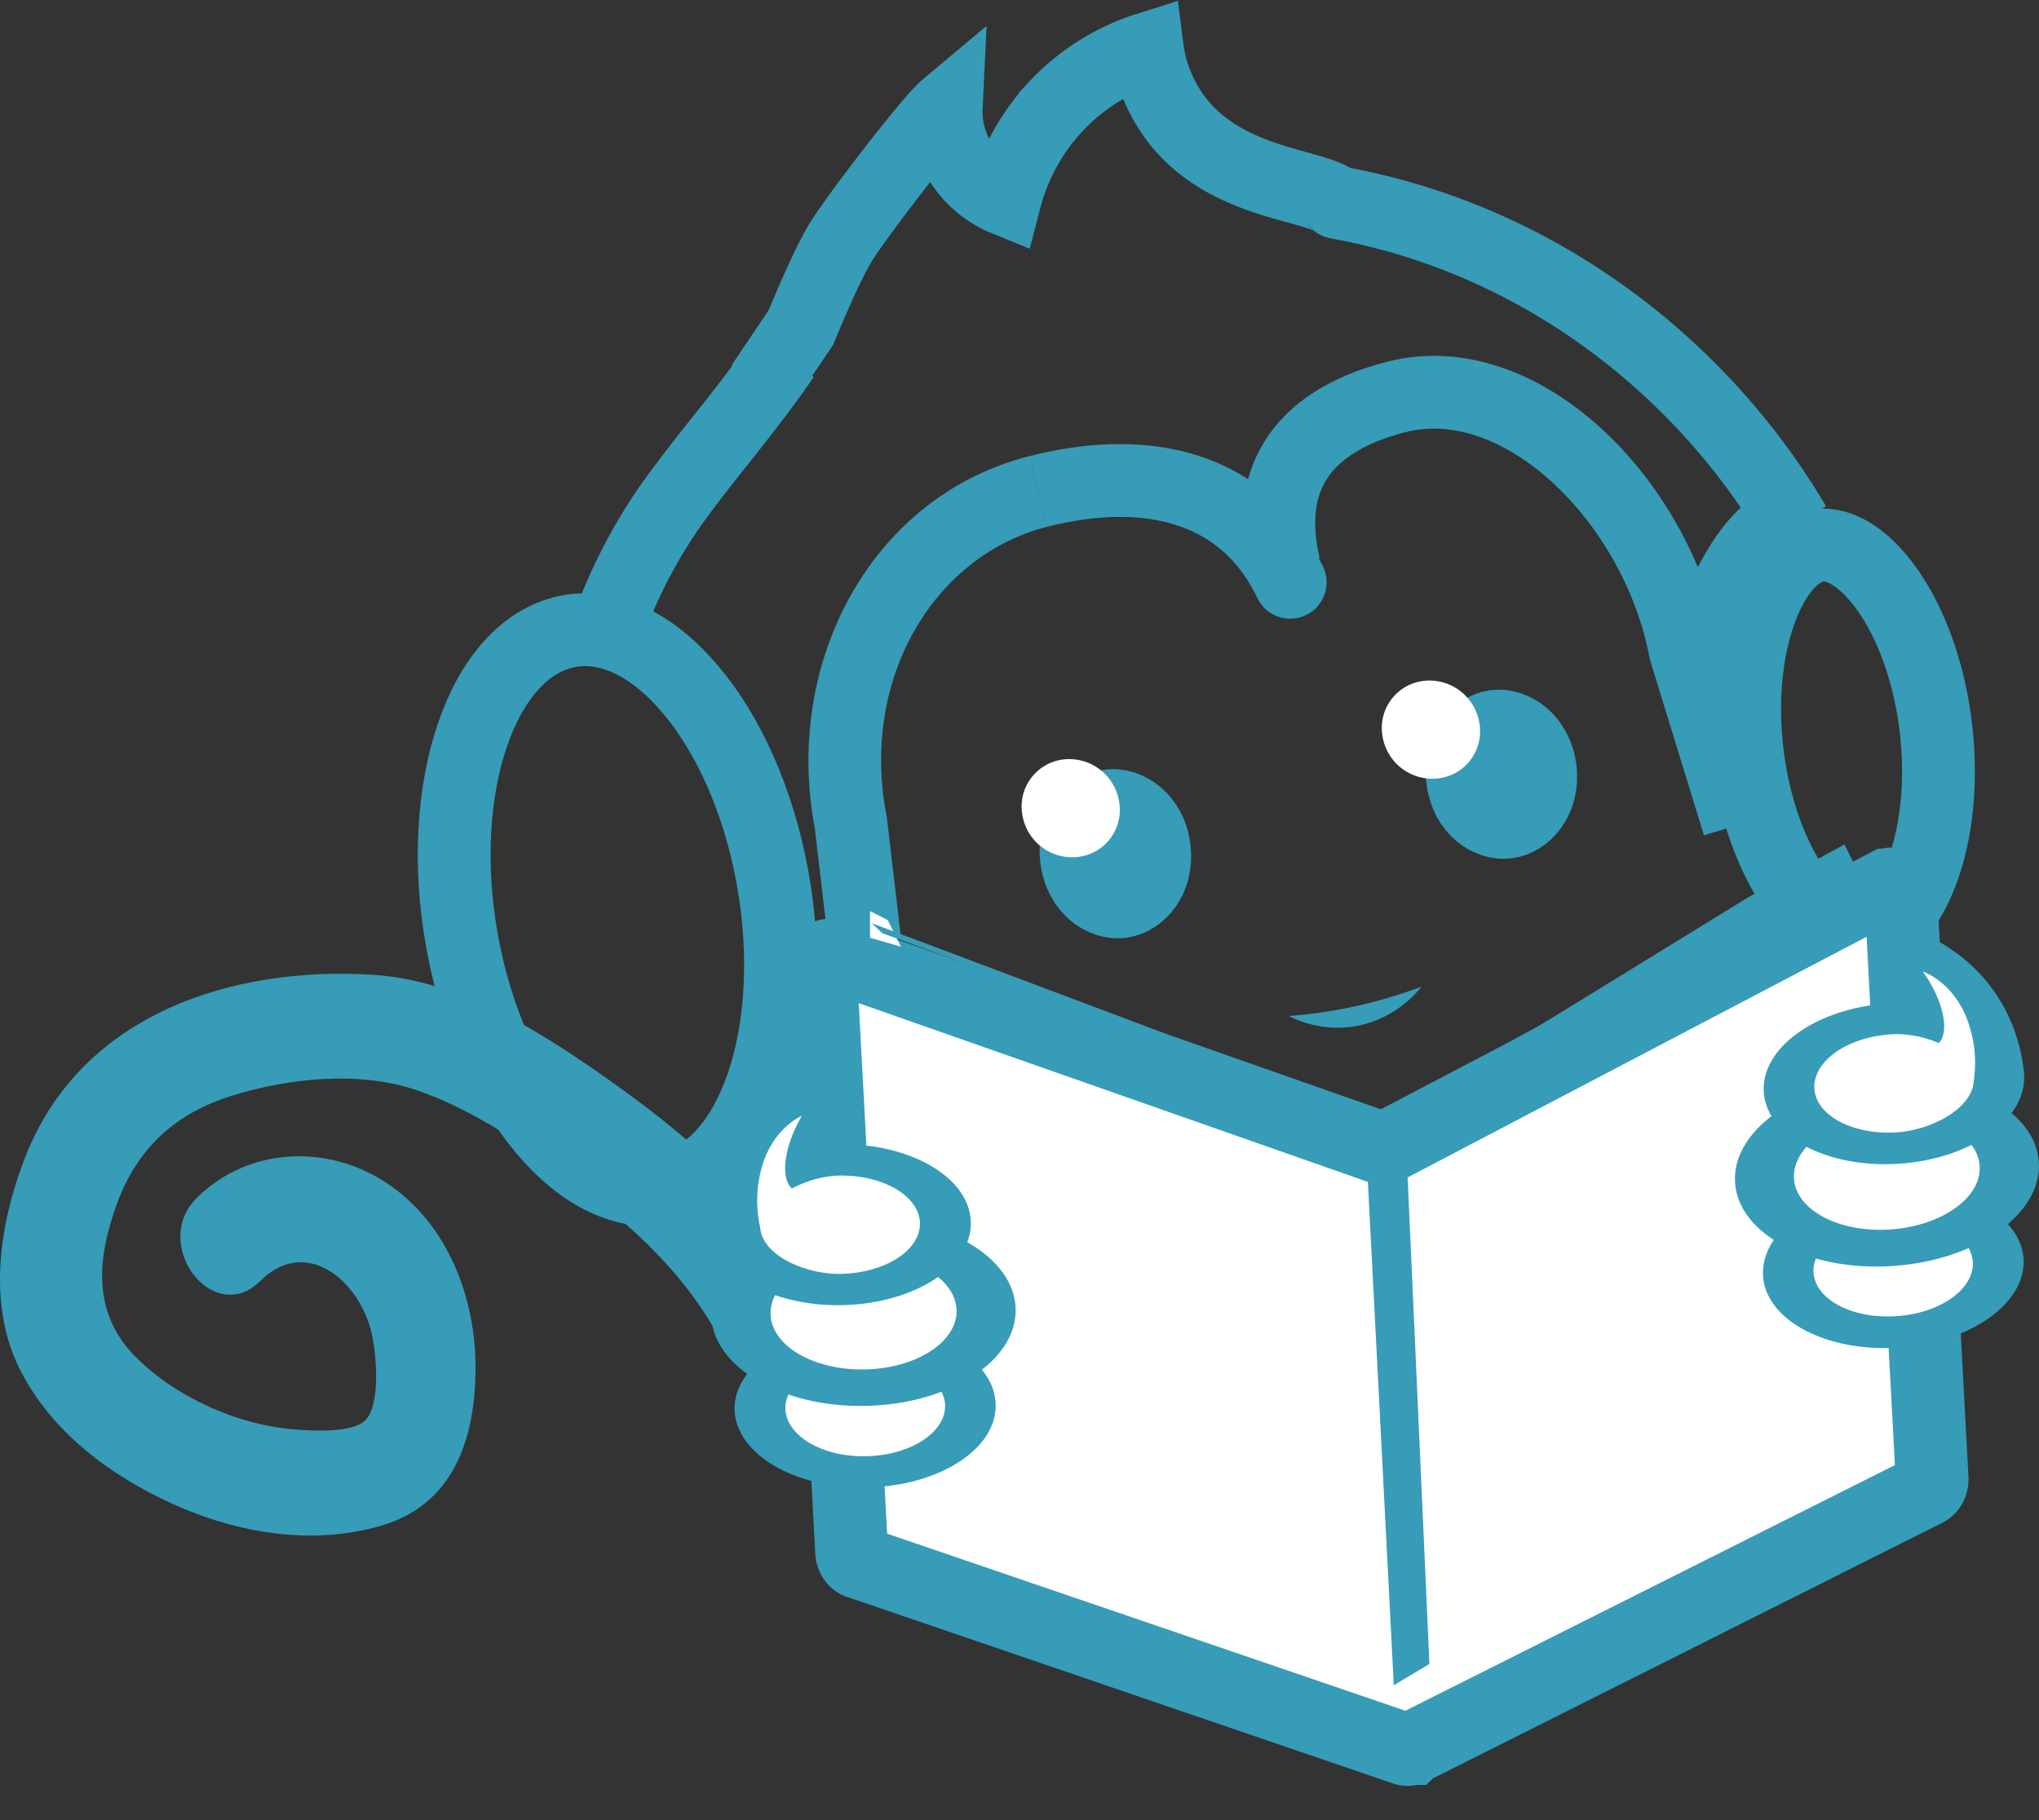 <svg width="28" height="25" fill="none" xmlns="http://www.w3.org/2000/svg"><rect width="100%" height="100%" fill="#333333" stroke="none"/><path d="M9.778 18.2c-.454-.758-1.068-1.326-1.753-1.85-.709-.543-1.483-1.102-2.325-1.383-.782-.26-1.744-.157-2.518.084-.749.232-1.286.7-1.57 1.467-.284.77-.352 1.526.266 2.135.565.557 1.402.92 2.168.981.23.018.829.059.991-.148.188-.238.13-.895.07-1.158-.166-.742-.905-1.357-1.533-.733-.645.641-1.514-.504-.873-1.14.705-.701 1.8-.747 2.615-.202.818.548 1.213 1.543 1.214 2.526 0 1.004-.312 1.89-1.298 2.178-.945.276-1.975.103-2.87-.304-.845-.386-1.665-.986-2.098-1.862-.445-.903-.266-2.008.085-2.904.774-1.975 2.865-2.619 4.772-2.498 1.186.076 2.279.763 3.244 1.446.947.67 1.88 1.44 2.492 2.465.474.788-.603 1.696-1.079.9z" fill="#369CB7"/><path d="M25.581 12.848h-.002c-.241.02-.58-.132-.92-.614-.328-.466-.589-1.16-.673-1.967-.084-.81.029-1.53.253-2.039.23-.522.523-.72.76-.74.241-.02.58.133.92.614.328.466.589 1.158.673 1.966.084.809-.029 1.531-.253 2.04-.23.524-.524.72-.758.74z" stroke="#369CB7"/><path d="M18.446 2.288a.5.5 0 10-.176.985l.176-.985zM10.352 4.61c-.506.734-.91 1.179-1.358 1.782a7.627 7.627 0 00-1.138 2.115l.942.333a6.631 6.631 0 01.998-1.852c.368-.495.879-1.084 1.379-1.81l-.823-.568zm14.724 2.344c-1.369-2.32-3.747-4.151-6.63-4.665l-.176.985c2.572.458 4.71 2.097 5.945 4.188l.86-.508z" fill="#369CB7"/><path d="M18.409 2.893c-.027-.44-1.921-.185-2.538-1.764a1.973 1.973 0 01-.116-.46c-.254.08-.79.29-1.265.803a2.952 2.952 0 00-.69 1.265 1.299 1.299 0 01-.806-1.265c-.221.185-1.24 1.51-1.455 1.866-.215.355-.539 1.157-.539 1.157l-.538.8" stroke="#369CB7"/><path d="M14.256 6.75l.123.485-.123-.484zm-2.574 4.534l.496-.058-.002-.018-.003-.017-.491.093zm5.583-3.072a.5.5 0 10.904-.428l-.904.428zm-3.132-1.946C11.96 6.82 10.755 9.1 11.19 11.38l.982-.188c-.356-1.858.639-3.556 2.207-3.956l-.247-.969zm-2.948 5.077l.19 1.615.993-.117-.19-1.615-.993.117zm6.984-3.559c-.358-.755-.938-1.261-1.664-1.508-.713-.242-1.531-.224-2.372-.01l.247.97c.713-.182 1.325-.176 1.803-.013.465.158.838.474 1.082.99l.904-.429z" fill="#369CB7"/><path d="M24.628 7.099s-.495.09-.945 1.08c-.45.988.194 3.147.194 3.147l-.733-2.383c-.393-2.08-2.266-3.931-3.973-3.49-1.375.355-1.8 1.205-1.537 2.32M9.17 16.316c-.578.12-1.184-.187-1.7-.8-.515-.61-.93-1.517-1.123-2.579-.193-1.06-.124-2.068.14-2.84.263-.774.72-1.301 1.298-1.422.577-.12 1.184.186 1.7.799.515.61.93 1.517 1.123 2.578.193 1.06.125 2.068-.137 2.842-.264.775-.721 1.303-1.301 1.422z" stroke="#369CB7"/><path d="M21.485 15.72c-.114.134-1.318 1.49-3.448 1.46-1.528-.02-2.956-.748-3.724-1.89.293.241 1.624 1.28 3.696 1.347 1.852.062 3.122-.69 3.476-.916zm-3.787-1.765c.104.054.492.236.982.127a1.51 1.51 0 00.842-.531 6.526 6.526 0 01-1.824.404z" fill="#369CB7"/><path d="M25.91 12.157c.079-.043.185.013.192.132l.43 8.024c.002.068-.032.13-.084.156l-7.067 3.547-.001.001a.11.11 0 01-.09.006h0l-7.496-2.562h-.001c-.052-.017-.093-.072-.098-.144l-.429-8.027a.168.168 0 01.054-.139.117.117 0 01.122-.025h0l7.47 2.623h0c.057.02.12.016.172-.012l6.826-3.58z" fill="#fff" stroke="#369CB7"/><path d="M19.14 23.148l-.369-7.171.543-.16.315 7.038-.49.293zm-5.467-3.853c.012.61-.782 1.118-1.773 1.136-.988.018-1.8-.462-1.813-1.073-.008-.61.783-1.118 1.773-1.136.992-.017 1.804.463 1.813 1.073z" fill="#369CB7"/><path d="M12.978 19.307c.006.372-.48.683-1.085.695-.605.013-1.1-.284-1.108-.656-.006-.371.48-.683 1.084-.695.605-.009 1.1.285 1.11.656z" fill="#fff"/><path d="M13.947 17.984c.013.713-.913 1.305-2.067 1.327-1.156.02-2.1-.542-2.114-1.252-.012-.71.913-1.304 2.067-1.326 1.156-.021 2.102.54 2.114 1.25z" fill="#369CB7"/><path d="M13.137 18c.006.435-.557.797-1.265.81-.707.012-1.285-.33-1.29-.765-.01-.435.556-.798 1.264-.81.703-.012 1.281.329 1.29.765z" fill="#fff"/><path d="M13.332 16.79c.012.61-.783 1.118-1.773 1.137-.988.018-1.801-.462-1.813-1.073 0-.027 0-.055.003-.082.06-.57.824-1.036 1.767-1.055.995-.017 1.804.463 1.816 1.073z" fill="#369CB7"/><path d="M12.633 16.802c.006.372-.48.683-1.084.695-.452.01-1.021-.223-1.1-.576a.365.365 0 01-.008-.078c.006-.347.587-.686 1.084-.696.607-.01 1.102.284 1.108.655z" fill="#fff"/><path d="M11.204 14.72c-.198.094-.836.387-1.178 1.024a2.35 2.35 0 00-.278 1.11l1.426-1.082c-.024-.347.051-.701.03-1.052z" fill="#369CB7"/><path d="M10.994 16.38c-.173.205-.347.408-.52.61a1.678 1.678 0 01.018-1.054c.158-.426.453-.58.52-.61-.23.393-.287.785-.173.957a.237.237 0 00.155.097z" fill="#fff"/><path d="M24.21 17.528c.043.61.875 1.048 1.864.982.989-.066 1.756-.617 1.714-1.224-.042-.607-.874-1.048-1.86-.982-.99.066-1.76.613-1.717 1.224z" fill="#369CB7"/><path d="M24.904 17.48c.024.37.533.64 1.138.598.602-.039 1.073-.375 1.049-.746-.024-.372-.533-.64-1.138-.6-.606.04-1.072.376-1.05.747z" fill="#fff"/><path d="M23.826 16.244c.048.71 1.018 1.224 2.171 1.145 1.153-.079 2.05-.72 2.001-1.43-.047-.71-1.02-1.224-2.171-1.145-1.153.082-2.048.72-2.001 1.43z" fill="#369CB7"/><path d="M24.635 16.19c.03.434.623.746 1.327.697.704-.049 1.253-.439 1.223-.874-.03-.435-.623-.746-1.328-.697-.703.048-1.248.438-1.222.873z" fill="#fff"/><path d="M24.22 15.002c.043.61.875 1.048 1.861.982.988-.066 1.755-.616 1.714-1.223 0-.027-.006-.055-.009-.082-.108-.566-.907-.96-1.852-.897-.989.063-1.756.61-1.713 1.22z" fill="#369CB7"/><path d="M24.915 14.954c.024.371.533.64 1.139.599.451-.03.997-.308 1.045-.669.003-.018.006-.043.003-.078-.036-.344-.644-.634-1.138-.599-.606.04-1.072.374-1.049.747z" fill="#fff"/><path d="M26.205 12.748c.2.066.803.295 1.218.926.285.434.353.86.372 1.082l-1.51-.956a6.859 6.859 0 01-.08-1.052z" fill="#369CB7"/><path d="M26.513 14.392l.57.565a1.68 1.68 0 00-.108-1.048c-.196-.41-.5-.538-.57-.565.264.372.354.76.252.94a.242.242 0 01-.144.107z" fill="#fff"/><path d="M15.85 11.652h0v.003c.055.417-.204.697-.45.73-.243.032-.563-.169-.616-.586h0v-.002c-.055-.417.205-.697.45-.73h0c.242-.031.564.17.616.585z" fill="#369CB7" stroke="#369CB7"/><path d="M15.37 11.023a.65.65 0 01-.57.748.694.694 0 01-.763-.593.65.65 0 01.57-.747.694.694 0 01.763.592z" fill="#fff"/><path d="M20.085 10.707h0v-.002c-.055-.417.204-.697.447-.73.243-.03.563.17.619.588.052.42-.207.698-.451.73-.242.033-.562-.167-.615-.586z" fill="#369CB7" stroke="#369CB7"/><path d="M20.317 9.944a.65.65 0 01-.57.748.694.694 0 01-.764-.593.65.65 0 01.57-.747.694.694 0 01.764.592zm-8.37 2.571v.366l.424.122-.181-.366-.242-.122z" fill="#fff"/><path d="M11.97 12.68l3.605 1.356 3.152 1.202-6.61-2.42-.146-.137zm12.027-.349l-3.876 2.383 2.967-1.527 2.422-1.222-.181-.367-1.332.733z" fill="#369CB7"/><path d="M25.3 11.791l-3.376 1.858-2.953 1.64 6.203-3.34.126-.158z" fill="#369CB7"/></svg>